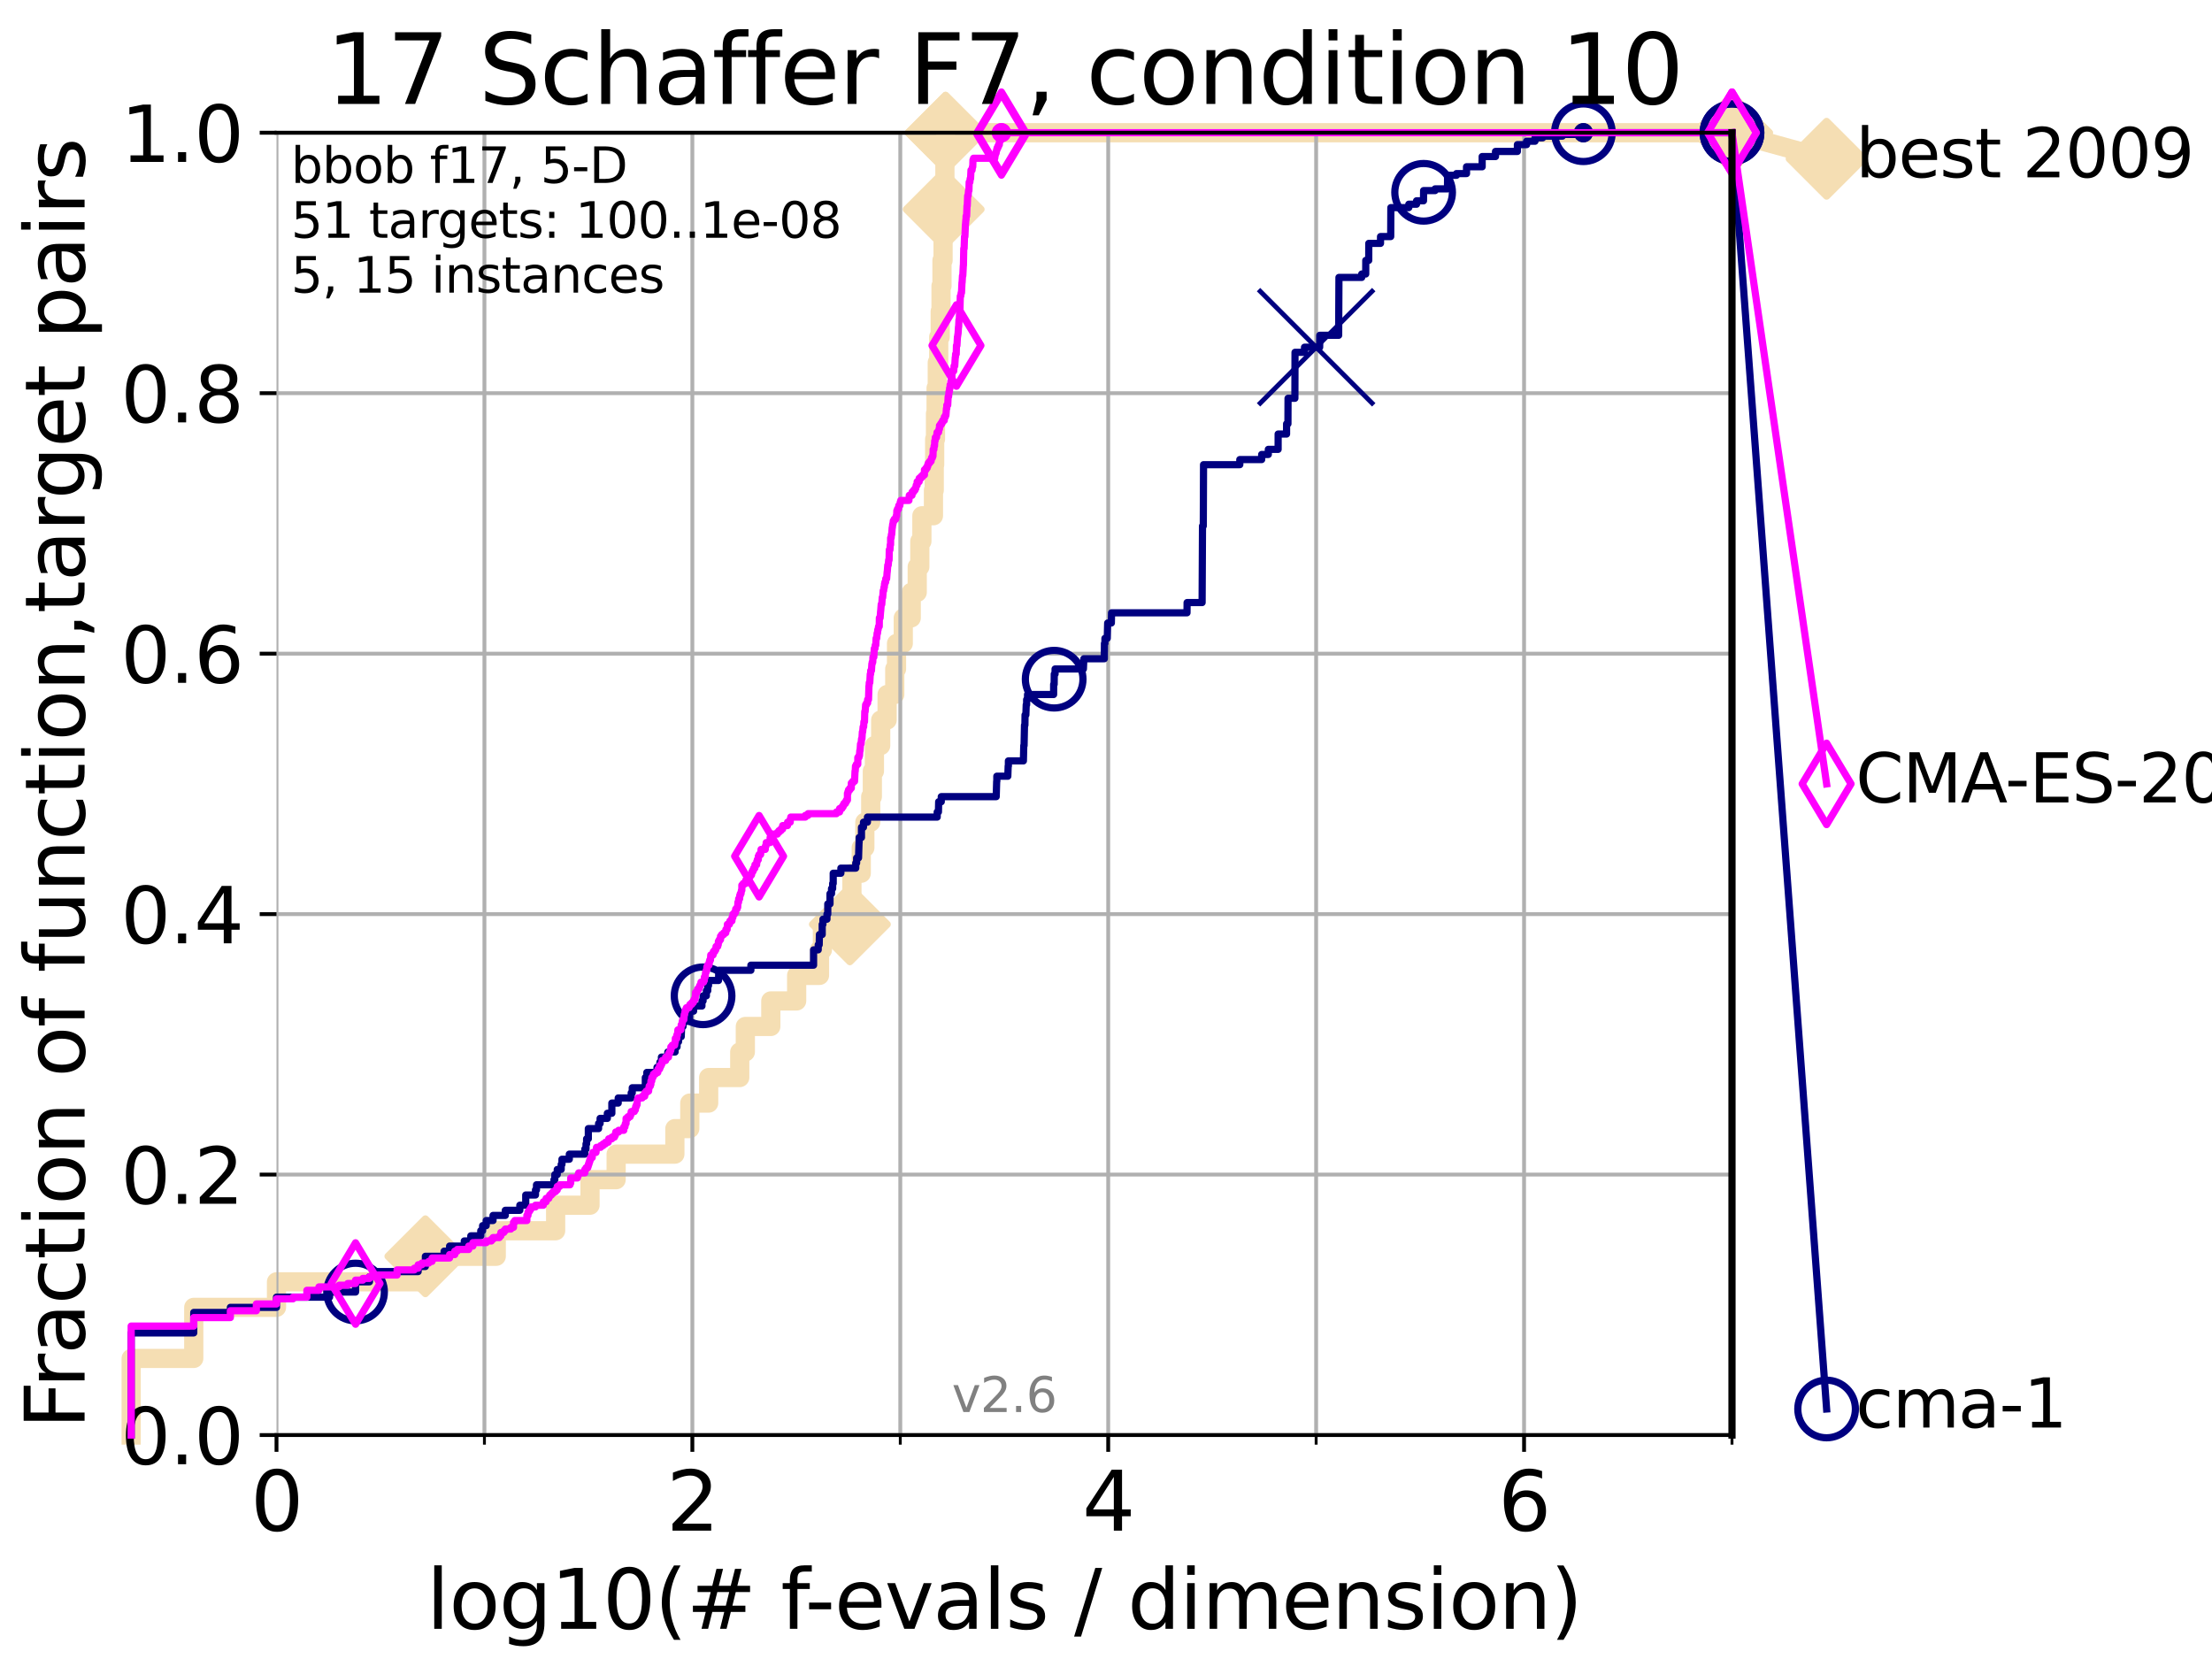 <?xml version="1.0" encoding="utf-8" standalone="no"?>
<!DOCTYPE svg PUBLIC "-//W3C//DTD SVG 1.1//EN"
  "http://www.w3.org/Graphics/SVG/1.1/DTD/svg11.dtd">
<svg xmlns:xlink="http://www.w3.org/1999/xlink" width="460.8pt" height="345.6pt" viewBox="0 0 460.8 345.6" xmlns="http://www.w3.org/2000/svg" version="1.1">
 <defs>
  <style type="text/css">*{stroke-linejoin: round; stroke-linecap: butt}</style>
 </defs>
 <g id="figure_1">
  <g id="patch_1">
   <path d="M 0 345.6 
L 460.8 345.6 
L 460.8 0 
L 0 0 
z
" style="fill: #ffffff"/>
  </g>
  <g id="axes_1">
   <g id="patch_2">
    <path d="M 57.6 298.944 
L 360.806 298.944 
L 360.806 27.648 
L 57.6 27.648 
z
" style="fill: #ffffff"/>
   </g>
   <g id="line2d_1">
    <path d="M 27.324 298.944 
L 27.324 282.985 
L 40.363 282.985 
L 40.363 272.346 
L 57.6 272.346 
L 57.6 267.027 
L 88.614 267.027 
L 88.614 261.707 
L 103.38 261.707 
L 103.38 256.388 
L 115.747 256.388 
L 115.747 251.068 
L 122.913 251.068 
L 122.913 245.749 
L 128.354 245.749 
L 128.354 240.429 
L 140.589 240.429 
L 140.589 235.11 
L 143.696 235.11 
L 143.696 229.79 
L 147.629 229.79 
L 147.629 224.471 
L 154.101 224.471 
L 154.101 219.151 
L 155.267 219.151 
L 155.267 213.832 
L 160.573 213.832 
L 160.573 208.512 
L 165.958 208.512 
L 165.958 203.192 
L 170.718 203.192 
L 170.718 197.873 
L 171.325 197.873 
L 171.325 192.553 
L 177.044 192.553 
L 177.044 187.234 
L 177.473 187.234 
L 177.473 181.914 
L 179.413 181.914 
L 179.413 176.595 
L 180.163 176.595 
L 180.163 171.275 
L 181.387 171.275 
L 181.387 165.956 
L 181.723 165.956 
L 181.723 160.636 
L 182.159 160.636 
L 182.159 155.317 
L 183.465 155.317 
L 183.465 149.997 
L 184.8 149.997 
L 184.8 144.678 
L 186.394 144.678 
L 186.394 139.358 
L 186.762 139.358 
L 186.762 134.039 
L 188.167 134.039 
L 188.167 128.719 
L 189.828 128.719 
L 189.828 123.4 
L 191.075 123.4 
L 191.075 118.08 
L 191.616 118.08 
L 191.616 112.76 
L 192.045 112.76 
L 192.045 107.441 
L 194.455 107.441 
L 194.455 102.121 
L 194.618 102.121 
L 194.618 96.802 
L 194.708 96.802 
L 194.708 91.482 
L 194.88 91.482 
L 194.88 86.163 
L 195.007 86.163 
L 195.007 80.843 
L 195.253 80.843 
L 195.253 75.524 
L 195.553 75.524 
L 195.553 70.204 
L 195.86 70.204 
L 195.86 64.885 
L 196.033 64.885 
L 196.033 59.565 
L 196.231 59.565 
L 196.231 54.246 
L 196.458 54.246 
L 196.458 48.926 
L 196.584 48.926 
L 196.584 43.607 
L 196.72 43.607 
L 196.72 38.287 
L 196.84 38.287 
L 196.84 32.968 
L 196.977 32.968 
L 196.977 27.648 
L 360.806 27.648 
" style="fill: none; stroke: #f5deb3; stroke-width: 4; stroke-linecap: square"/>
   </g>
   <g id="line2d_2">
    <defs>
     <path id="m4f7d038a16" d="M -0 7.778 
L 7.778 0 
L 0 -7.778 
L -7.778 -0 
z
" style="stroke: #f5deb3; stroke-width: 1.5; stroke-linejoin: miter"/>
    </defs>
    <g>
     <use xlink:href="#m4f7d038a16" x="88.614" y="261.707" style="fill: #f5deb3; stroke: #f5deb3; stroke-width: 1.5; stroke-linejoin: miter"/>
     <use xlink:href="#m4f7d038a16" x="177.044" y="192.553" style="fill: #f5deb3; stroke: #f5deb3; stroke-width: 1.5; stroke-linejoin: miter"/>
     <use xlink:href="#m4f7d038a16" x="196.584" y="43.607" style="fill: #f5deb3; stroke: #f5deb3; stroke-width: 1.5; stroke-linejoin: miter"/>
     <use xlink:href="#m4f7d038a16" x="196.977" y="27.648" style="fill: #f5deb3; stroke: #f5deb3; stroke-width: 1.5; stroke-linejoin: miter"/>
     <use xlink:href="#m4f7d038a16" x="196.977" y="27.648" style="fill: #f5deb3; stroke: #f5deb3; stroke-width: 1.5; stroke-linejoin: miter"/>
     <use xlink:href="#m4f7d038a16" x="360.806" y="27.648" style="fill: #f5deb3; stroke: #f5deb3; stroke-width: 1.5; stroke-linejoin: miter"/>
    </g>
   </g>
   <g id="line2d_3">
    <path style="fill: none; stroke: #f5deb3; stroke-width: 4; stroke-linecap: square"/>
    <g/>
   </g>
   <g id="line2d_4">
    <path d="M 360.806 27.648 
L 380.515 33.074 
" style="fill: none; stroke: #f5deb3; stroke-width: 4; stroke-linecap: square"/>
    <g>
     <use xlink:href="#m4f7d038a16" x="360.806" y="27.648" style="fill: #f5deb3; stroke: #f5deb3; stroke-width: 1.5; stroke-linejoin: miter"/>
     <use xlink:href="#m4f7d038a16" x="380.515" y="33.074" style="fill: #f5deb3; stroke: #f5deb3; stroke-width: 1.5; stroke-linejoin: miter"/>
    </g>
   </g>
   <g id="matplotlib.axis_1">
    <g id="xtick_1">
     <g id="line2d_5">
      <path d="M 57.6 298.944 
L 57.6 27.648 
" clip-path="url(#pcc9b0b8440)" style="fill: none; stroke: #b0b0b0; stroke-width: 0.8; stroke-linecap: square"/>
     </g>
     <g id="line2d_6">
      <defs>
       <path id="mb3031bfc42" d="M 0 0 
L 0 3.5 
" style="stroke: #000000; stroke-width: 0.8"/>
      </defs>
      <g>
       <use xlink:href="#mb3031bfc42" x="57.6" y="298.944" style="stroke: #000000; stroke-width: 0.8"/>
      </g>
     </g>
     <g id="text_1">
      <!-- 0 -->
      <g transform="translate(52.192 318.861)scale(0.17 -0.17)">
       <defs>
        <path id="DejaVuSans-30" d="M 2034 4250 
Q 1547 4250 1301 3770 
Q 1056 3291 1056 2328 
Q 1056 1369 1301 889 
Q 1547 409 2034 409 
Q 2525 409 2770 889 
Q 3016 1369 3016 2328 
Q 3016 3291 2770 3770 
Q 2525 4250 2034 4250 
z
M 2034 4750 
Q 2819 4750 3233 4129 
Q 3647 3509 3647 2328 
Q 3647 1150 3233 529 
Q 2819 -91 2034 -91 
Q 1250 -91 836 529 
Q 422 1150 422 2328 
Q 422 3509 836 4129 
Q 1250 4750 2034 4750 
z
" transform="scale(0.016)"/>
       </defs>
       <use xlink:href="#DejaVuSans-30"/>
      </g>
     </g>
    </g>
    <g id="xtick_2">
     <g id="line2d_7">
      <path d="M 144.23 298.944 
L 144.23 27.648 
" clip-path="url(#pcc9b0b8440)" style="fill: none; stroke: #b0b0b0; stroke-width: 0.8; stroke-linecap: square"/>
     </g>
     <g id="line2d_8">
      <g>
       <use xlink:href="#mb3031bfc42" x="144.23" y="298.944" style="stroke: #000000; stroke-width: 0.8"/>
      </g>
     </g>
     <g id="text_2">
      <!-- 2 -->
      <g transform="translate(138.822 318.861)scale(0.17 -0.17)">
       <defs>
        <path id="DejaVuSans-32" d="M 1228 531 
L 3431 531 
L 3431 0 
L 469 0 
L 469 531 
Q 828 903 1448 1529 
Q 2069 2156 2228 2338 
Q 2531 2678 2651 2914 
Q 2772 3150 2772 3378 
Q 2772 3750 2511 3984 
Q 2250 4219 1831 4219 
Q 1534 4219 1204 4116 
Q 875 4013 500 3803 
L 500 4441 
Q 881 4594 1212 4672 
Q 1544 4750 1819 4750 
Q 2544 4750 2975 4387 
Q 3406 4025 3406 3419 
Q 3406 3131 3298 2873 
Q 3191 2616 2906 2266 
Q 2828 2175 2409 1742 
Q 1991 1309 1228 531 
z
" transform="scale(0.016)"/>
       </defs>
       <use xlink:href="#DejaVuSans-32"/>
      </g>
     </g>
    </g>
    <g id="xtick_3">
     <g id="line2d_9">
      <path d="M 230.861 298.944 
L 230.861 27.648 
" clip-path="url(#pcc9b0b8440)" style="fill: none; stroke: #b0b0b0; stroke-width: 0.8; stroke-linecap: square"/>
     </g>
     <g id="line2d_10">
      <g>
       <use xlink:href="#mb3031bfc42" x="230.861" y="298.944" style="stroke: #000000; stroke-width: 0.8"/>
      </g>
     </g>
     <g id="text_3">
      <!-- 4 -->
      <g transform="translate(225.453 318.861)scale(0.17 -0.17)">
       <defs>
        <path id="DejaVuSans-34" d="M 2419 4116 
L 825 1625 
L 2419 1625 
L 2419 4116 
z
M 2253 4666 
L 3047 4666 
L 3047 1625 
L 3713 1625 
L 3713 1100 
L 3047 1100 
L 3047 0 
L 2419 0 
L 2419 1100 
L 313 1100 
L 313 1709 
L 2253 4666 
z
" transform="scale(0.016)"/>
       </defs>
       <use xlink:href="#DejaVuSans-34"/>
      </g>
     </g>
    </g>
    <g id="xtick_4">
     <g id="line2d_11">
      <path d="M 317.491 298.944 
L 317.491 27.648 
" clip-path="url(#pcc9b0b8440)" style="fill: none; stroke: #b0b0b0; stroke-width: 0.8; stroke-linecap: square"/>
     </g>
     <g id="line2d_12">
      <g>
       <use xlink:href="#mb3031bfc42" x="317.491" y="298.944" style="stroke: #000000; stroke-width: 0.8"/>
      </g>
     </g>
     <g id="text_4">
      <!-- 6 -->
      <g transform="translate(312.083 318.861)scale(0.17 -0.17)">
       <defs>
        <path id="DejaVuSans-36" d="M 2113 2584 
Q 1688 2584 1439 2293 
Q 1191 2003 1191 1497 
Q 1191 994 1439 701 
Q 1688 409 2113 409 
Q 2538 409 2786 701 
Q 3034 994 3034 1497 
Q 3034 2003 2786 2293 
Q 2538 2584 2113 2584 
z
M 3366 4563 
L 3366 3988 
Q 3128 4100 2886 4159 
Q 2644 4219 2406 4219 
Q 1781 4219 1451 3797 
Q 1122 3375 1075 2522 
Q 1259 2794 1537 2939 
Q 1816 3084 2150 3084 
Q 2853 3084 3261 2657 
Q 3669 2231 3669 1497 
Q 3669 778 3244 343 
Q 2819 -91 2113 -91 
Q 1303 -91 875 529 
Q 447 1150 447 2328 
Q 447 3434 972 4092 
Q 1497 4750 2381 4750 
Q 2619 4750 2861 4703 
Q 3103 4656 3366 4563 
z
" transform="scale(0.016)"/>
       </defs>
       <use xlink:href="#DejaVuSans-36"/>
      </g>
     </g>
    </g>
    <g id="xtick_5">
     <g id="line2d_13">
      <path d="M 100.915 298.944 
L 100.915 27.648 
" clip-path="url(#pcc9b0b8440)" style="fill: none; stroke: #b0b0b0; stroke-width: 0.8; stroke-linecap: square"/>
     </g>
     <g id="line2d_14">
      <defs>
       <path id="m59cfdf6067" d="M 0 0 
L 0 2 
" style="stroke: #000000; stroke-width: 0.6"/>
      </defs>
      <g>
       <use xlink:href="#m59cfdf6067" x="100.915" y="298.944" style="stroke: #000000; stroke-width: 0.6"/>
      </g>
     </g>
    </g>
    <g id="xtick_6">
     <g id="line2d_15">
      <path d="M 187.546 298.944 
L 187.546 27.648 
" clip-path="url(#pcc9b0b8440)" style="fill: none; stroke: #b0b0b0; stroke-width: 0.8; stroke-linecap: square"/>
     </g>
     <g id="line2d_16">
      <g>
       <use xlink:href="#m59cfdf6067" x="187.546" y="298.944" style="stroke: #000000; stroke-width: 0.6"/>
      </g>
     </g>
    </g>
    <g id="xtick_7">
     <g id="line2d_17">
      <path d="M 274.176 298.944 
L 274.176 27.648 
" clip-path="url(#pcc9b0b8440)" style="fill: none; stroke: #b0b0b0; stroke-width: 0.8; stroke-linecap: square"/>
     </g>
     <g id="line2d_18">
      <g>
       <use xlink:href="#m59cfdf6067" x="274.176" y="298.944" style="stroke: #000000; stroke-width: 0.6"/>
      </g>
     </g>
    </g>
    <g id="xtick_8">
     <g id="line2d_19">
      <path d="M 360.806 298.944 
L 360.806 27.648 
" clip-path="url(#pcc9b0b8440)" style="fill: none; stroke: #b0b0b0; stroke-width: 0.8; stroke-linecap: square"/>
     </g>
     <g id="line2d_20">
      <g>
       <use xlink:href="#m59cfdf6067" x="360.806" y="298.944" style="stroke: #000000; stroke-width: 0.6"/>
      </g>
     </g>
    </g>
    <g id="text_5">
     <!-- log10(# f-evals / dimension) -->
     <g transform="translate(88.823 339.314)scale(0.17 -0.17)">
      <defs>
       <path id="DejaVuSans-6c" d="M 603 4863 
L 1178 4863 
L 1178 0 
L 603 0 
L 603 4863 
z
" transform="scale(0.016)"/>
       <path id="DejaVuSans-6f" d="M 1959 3097 
Q 1497 3097 1228 2736 
Q 959 2375 959 1747 
Q 959 1119 1226 758 
Q 1494 397 1959 397 
Q 2419 397 2687 759 
Q 2956 1122 2956 1747 
Q 2956 2369 2687 2733 
Q 2419 3097 1959 3097 
z
M 1959 3584 
Q 2709 3584 3137 3096 
Q 3566 2609 3566 1747 
Q 3566 888 3137 398 
Q 2709 -91 1959 -91 
Q 1206 -91 779 398 
Q 353 888 353 1747 
Q 353 2609 779 3096 
Q 1206 3584 1959 3584 
z
" transform="scale(0.016)"/>
       <path id="DejaVuSans-67" d="M 2906 1791 
Q 2906 2416 2648 2759 
Q 2391 3103 1925 3103 
Q 1463 3103 1205 2759 
Q 947 2416 947 1791 
Q 947 1169 1205 825 
Q 1463 481 1925 481 
Q 2391 481 2648 825 
Q 2906 1169 2906 1791 
z
M 3481 434 
Q 3481 -459 3084 -895 
Q 2688 -1331 1869 -1331 
Q 1566 -1331 1297 -1286 
Q 1028 -1241 775 -1147 
L 775 -588 
Q 1028 -725 1275 -790 
Q 1522 -856 1778 -856 
Q 2344 -856 2625 -561 
Q 2906 -266 2906 331 
L 2906 616 
Q 2728 306 2450 153 
Q 2172 0 1784 0 
Q 1141 0 747 490 
Q 353 981 353 1791 
Q 353 2603 747 3093 
Q 1141 3584 1784 3584 
Q 2172 3584 2450 3431 
Q 2728 3278 2906 2969 
L 2906 3500 
L 3481 3500 
L 3481 434 
z
" transform="scale(0.016)"/>
       <path id="DejaVuSans-31" d="M 794 531 
L 1825 531 
L 1825 4091 
L 703 3866 
L 703 4441 
L 1819 4666 
L 2450 4666 
L 2450 531 
L 3481 531 
L 3481 0 
L 794 0 
L 794 531 
z
" transform="scale(0.016)"/>
       <path id="DejaVuSans-28" d="M 1984 4856 
Q 1566 4138 1362 3434 
Q 1159 2731 1159 2009 
Q 1159 1288 1364 580 
Q 1569 -128 1984 -844 
L 1484 -844 
Q 1016 -109 783 600 
Q 550 1309 550 2009 
Q 550 2706 781 3412 
Q 1013 4119 1484 4856 
L 1984 4856 
z
" transform="scale(0.016)"/>
       <path id="DejaVuSans-23" d="M 3272 2816 
L 2363 2816 
L 2100 1772 
L 3016 1772 
L 3272 2816 
z
M 2803 4594 
L 2478 3297 
L 3391 3297 
L 3719 4594 
L 4219 4594 
L 3897 3297 
L 4872 3297 
L 4872 2816 
L 3775 2816 
L 3519 1772 
L 4513 1772 
L 4513 1294 
L 3397 1294 
L 3072 0 
L 2572 0 
L 2894 1294 
L 1978 1294 
L 1656 0 
L 1153 0 
L 1478 1294 
L 494 1294 
L 494 1772 
L 1594 1772 
L 1856 2816 
L 850 2816 
L 850 3297 
L 1978 3297 
L 2297 4594 
L 2803 4594 
z
" transform="scale(0.016)"/>
       <path id="DejaVuSans-20" transform="scale(0.016)"/>
       <path id="DejaVuSans-66" d="M 2375 4863 
L 2375 4384 
L 1825 4384 
Q 1516 4384 1395 4259 
Q 1275 4134 1275 3809 
L 1275 3500 
L 2222 3500 
L 2222 3053 
L 1275 3053 
L 1275 0 
L 697 0 
L 697 3053 
L 147 3053 
L 147 3500 
L 697 3500 
L 697 3744 
Q 697 4328 969 4595 
Q 1241 4863 1831 4863 
L 2375 4863 
z
" transform="scale(0.016)"/>
       <path id="DejaVuSans-2d" d="M 313 2009 
L 1997 2009 
L 1997 1497 
L 313 1497 
L 313 2009 
z
" transform="scale(0.016)"/>
       <path id="DejaVuSans-65" d="M 3597 1894 
L 3597 1613 
L 953 1613 
Q 991 1019 1311 708 
Q 1631 397 2203 397 
Q 2534 397 2845 478 
Q 3156 559 3463 722 
L 3463 178 
Q 3153 47 2828 -22 
Q 2503 -91 2169 -91 
Q 1331 -91 842 396 
Q 353 884 353 1716 
Q 353 2575 817 3079 
Q 1281 3584 2069 3584 
Q 2775 3584 3186 3129 
Q 3597 2675 3597 1894 
z
M 3022 2063 
Q 3016 2534 2758 2815 
Q 2500 3097 2075 3097 
Q 1594 3097 1305 2825 
Q 1016 2553 972 2059 
L 3022 2063 
z
" transform="scale(0.016)"/>
       <path id="DejaVuSans-76" d="M 191 3500 
L 800 3500 
L 1894 563 
L 2988 3500 
L 3597 3500 
L 2284 0 
L 1503 0 
L 191 3500 
z
" transform="scale(0.016)"/>
       <path id="DejaVuSans-61" d="M 2194 1759 
Q 1497 1759 1228 1600 
Q 959 1441 959 1056 
Q 959 750 1161 570 
Q 1363 391 1709 391 
Q 2188 391 2477 730 
Q 2766 1069 2766 1631 
L 2766 1759 
L 2194 1759 
z
M 3341 1997 
L 3341 0 
L 2766 0 
L 2766 531 
Q 2569 213 2275 61 
Q 1981 -91 1556 -91 
Q 1019 -91 701 211 
Q 384 513 384 1019 
Q 384 1609 779 1909 
Q 1175 2209 1959 2209 
L 2766 2209 
L 2766 2266 
Q 2766 2663 2505 2880 
Q 2244 3097 1772 3097 
Q 1472 3097 1187 3025 
Q 903 2953 641 2809 
L 641 3341 
Q 956 3463 1253 3523 
Q 1550 3584 1831 3584 
Q 2591 3584 2966 3190 
Q 3341 2797 3341 1997 
z
" transform="scale(0.016)"/>
       <path id="DejaVuSans-73" d="M 2834 3397 
L 2834 2853 
Q 2591 2978 2328 3040 
Q 2066 3103 1784 3103 
Q 1356 3103 1142 2972 
Q 928 2841 928 2578 
Q 928 2378 1081 2264 
Q 1234 2150 1697 2047 
L 1894 2003 
Q 2506 1872 2764 1633 
Q 3022 1394 3022 966 
Q 3022 478 2636 193 
Q 2250 -91 1575 -91 
Q 1294 -91 989 -36 
Q 684 19 347 128 
L 347 722 
Q 666 556 975 473 
Q 1284 391 1588 391 
Q 1994 391 2212 530 
Q 2431 669 2431 922 
Q 2431 1156 2273 1281 
Q 2116 1406 1581 1522 
L 1381 1569 
Q 847 1681 609 1914 
Q 372 2147 372 2553 
Q 372 3047 722 3315 
Q 1072 3584 1716 3584 
Q 2034 3584 2315 3537 
Q 2597 3491 2834 3397 
z
" transform="scale(0.016)"/>
       <path id="DejaVuSans-2f" d="M 1625 4666 
L 2156 4666 
L 531 -594 
L 0 -594 
L 1625 4666 
z
" transform="scale(0.016)"/>
       <path id="DejaVuSans-64" d="M 2906 2969 
L 2906 4863 
L 3481 4863 
L 3481 0 
L 2906 0 
L 2906 525 
Q 2725 213 2448 61 
Q 2172 -91 1784 -91 
Q 1150 -91 751 415 
Q 353 922 353 1747 
Q 353 2572 751 3078 
Q 1150 3584 1784 3584 
Q 2172 3584 2448 3432 
Q 2725 3281 2906 2969 
z
M 947 1747 
Q 947 1113 1208 752 
Q 1469 391 1925 391 
Q 2381 391 2643 752 
Q 2906 1113 2906 1747 
Q 2906 2381 2643 2742 
Q 2381 3103 1925 3103 
Q 1469 3103 1208 2742 
Q 947 2381 947 1747 
z
" transform="scale(0.016)"/>
       <path id="DejaVuSans-69" d="M 603 3500 
L 1178 3500 
L 1178 0 
L 603 0 
L 603 3500 
z
M 603 4863 
L 1178 4863 
L 1178 4134 
L 603 4134 
L 603 4863 
z
" transform="scale(0.016)"/>
       <path id="DejaVuSans-6d" d="M 3328 2828 
Q 3544 3216 3844 3400 
Q 4144 3584 4550 3584 
Q 5097 3584 5394 3201 
Q 5691 2819 5691 2113 
L 5691 0 
L 5113 0 
L 5113 2094 
Q 5113 2597 4934 2840 
Q 4756 3084 4391 3084 
Q 3944 3084 3684 2787 
Q 3425 2491 3425 1978 
L 3425 0 
L 2847 0 
L 2847 2094 
Q 2847 2600 2669 2842 
Q 2491 3084 2119 3084 
Q 1678 3084 1418 2786 
Q 1159 2488 1159 1978 
L 1159 0 
L 581 0 
L 581 3500 
L 1159 3500 
L 1159 2956 
Q 1356 3278 1631 3431 
Q 1906 3584 2284 3584 
Q 2666 3584 2933 3390 
Q 3200 3197 3328 2828 
z
" transform="scale(0.016)"/>
       <path id="DejaVuSans-6e" d="M 3513 2113 
L 3513 0 
L 2938 0 
L 2938 2094 
Q 2938 2591 2744 2837 
Q 2550 3084 2163 3084 
Q 1697 3084 1428 2787 
Q 1159 2491 1159 1978 
L 1159 0 
L 581 0 
L 581 3500 
L 1159 3500 
L 1159 2956 
Q 1366 3272 1645 3428 
Q 1925 3584 2291 3584 
Q 2894 3584 3203 3211 
Q 3513 2838 3513 2113 
z
" transform="scale(0.016)"/>
       <path id="DejaVuSans-29" d="M 513 4856 
L 1013 4856 
Q 1481 4119 1714 3412 
Q 1947 2706 1947 2009 
Q 1947 1309 1714 600 
Q 1481 -109 1013 -844 
L 513 -844 
Q 928 -128 1133 580 
Q 1338 1288 1338 2009 
Q 1338 2731 1133 3434 
Q 928 4138 513 4856 
z
" transform="scale(0.016)"/>
      </defs>
      <use xlink:href="#DejaVuSans-6c"/>
      <use xlink:href="#DejaVuSans-6f" x="27.783"/>
      <use xlink:href="#DejaVuSans-67" x="88.965"/>
      <use xlink:href="#DejaVuSans-31" x="152.441"/>
      <use xlink:href="#DejaVuSans-30" x="216.064"/>
      <use xlink:href="#DejaVuSans-28" x="279.688"/>
      <use xlink:href="#DejaVuSans-23" x="318.701"/>
      <use xlink:href="#DejaVuSans-20" x="402.49"/>
      <use xlink:href="#DejaVuSans-66" x="434.277"/>
      <use xlink:href="#DejaVuSans-2d" x="463.982"/>
      <use xlink:href="#DejaVuSans-65" x="500.066"/>
      <use xlink:href="#DejaVuSans-76" x="561.59"/>
      <use xlink:href="#DejaVuSans-61" x="620.77"/>
      <use xlink:href="#DejaVuSans-6c" x="682.049"/>
      <use xlink:href="#DejaVuSans-73" x="709.832"/>
      <use xlink:href="#DejaVuSans-20" x="761.932"/>
      <use xlink:href="#DejaVuSans-2f" x="793.719"/>
      <use xlink:href="#DejaVuSans-20" x="827.41"/>
      <use xlink:href="#DejaVuSans-64" x="859.197"/>
      <use xlink:href="#DejaVuSans-69" x="922.674"/>
      <use xlink:href="#DejaVuSans-6d" x="950.457"/>
      <use xlink:href="#DejaVuSans-65" x="1047.869"/>
      <use xlink:href="#DejaVuSans-6e" x="1109.393"/>
      <use xlink:href="#DejaVuSans-73" x="1172.771"/>
      <use xlink:href="#DejaVuSans-69" x="1224.871"/>
      <use xlink:href="#DejaVuSans-6f" x="1252.654"/>
      <use xlink:href="#DejaVuSans-6e" x="1313.836"/>
      <use xlink:href="#DejaVuSans-29" x="1377.215"/>
     </g>
    </g>
   </g>
   <g id="matplotlib.axis_2">
    <g id="ytick_1">
     <g id="line2d_21">
      <path d="M 57.6 298.944 
L 360.806 298.944 
" clip-path="url(#pcc9b0b8440)" style="fill: none; stroke: #b0b0b0; stroke-width: 0.8; stroke-linecap: square"/>
     </g>
     <g id="line2d_22">
      <defs>
       <path id="m799836d874" d="M 0 0 
L -3.5 0 
" style="stroke: #000000; stroke-width: 0.8"/>
      </defs>
      <g>
       <use xlink:href="#m799836d874" x="57.6" y="298.944" style="stroke: #000000; stroke-width: 0.8"/>
      </g>
     </g>
     <g id="text_6">
      <!-- 0.0 -->
      <g transform="translate(25.155 305.023)scale(0.16 -0.16)">
       <defs>
        <path id="DejaVuSans-2e" d="M 684 794 
L 1344 794 
L 1344 0 
L 684 0 
L 684 794 
z
" transform="scale(0.016)"/>
       </defs>
       <use xlink:href="#DejaVuSans-30"/>
       <use xlink:href="#DejaVuSans-2e" x="63.623"/>
       <use xlink:href="#DejaVuSans-30" x="95.41"/>
      </g>
     </g>
    </g>
    <g id="ytick_2">
     <g id="line2d_23">
      <path d="M 57.6 244.685 
L 360.806 244.685 
" clip-path="url(#pcc9b0b8440)" style="fill: none; stroke: #b0b0b0; stroke-width: 0.8; stroke-linecap: square"/>
     </g>
     <g id="line2d_24">
      <g>
       <use xlink:href="#m799836d874" x="57.6" y="244.685" style="stroke: #000000; stroke-width: 0.8"/>
      </g>
     </g>
     <g id="text_7">
      <!-- 0.2 -->
      <g transform="translate(25.155 250.764)scale(0.16 -0.16)">
       <use xlink:href="#DejaVuSans-30"/>
       <use xlink:href="#DejaVuSans-2e" x="63.623"/>
       <use xlink:href="#DejaVuSans-32" x="95.41"/>
      </g>
     </g>
    </g>
    <g id="ytick_3">
     <g id="line2d_25">
      <path d="M 57.6 190.426 
L 360.806 190.426 
" clip-path="url(#pcc9b0b8440)" style="fill: none; stroke: #b0b0b0; stroke-width: 0.8; stroke-linecap: square"/>
     </g>
     <g id="line2d_26">
      <g>
       <use xlink:href="#m799836d874" x="57.6" y="190.426" style="stroke: #000000; stroke-width: 0.8"/>
      </g>
     </g>
     <g id="text_8">
      <!-- 0.4 -->
      <g transform="translate(25.155 196.504)scale(0.16 -0.16)">
       <use xlink:href="#DejaVuSans-30"/>
       <use xlink:href="#DejaVuSans-2e" x="63.623"/>
       <use xlink:href="#DejaVuSans-34" x="95.41"/>
      </g>
     </g>
    </g>
    <g id="ytick_4">
     <g id="line2d_27">
      <path d="M 57.6 136.166 
L 360.806 136.166 
" clip-path="url(#pcc9b0b8440)" style="fill: none; stroke: #b0b0b0; stroke-width: 0.8; stroke-linecap: square"/>
     </g>
     <g id="line2d_28">
      <g>
       <use xlink:href="#m799836d874" x="57.6" y="136.166" style="stroke: #000000; stroke-width: 0.8"/>
      </g>
     </g>
     <g id="text_9">
      <!-- 0.6 -->
      <g transform="translate(25.155 142.245)scale(0.16 -0.16)">
       <use xlink:href="#DejaVuSans-30"/>
       <use xlink:href="#DejaVuSans-2e" x="63.623"/>
       <use xlink:href="#DejaVuSans-36" x="95.41"/>
      </g>
     </g>
    </g>
    <g id="ytick_5">
     <g id="line2d_29">
      <path d="M 57.6 81.907 
L 360.806 81.907 
" clip-path="url(#pcc9b0b8440)" style="fill: none; stroke: #b0b0b0; stroke-width: 0.8; stroke-linecap: square"/>
     </g>
     <g id="line2d_30">
      <g>
       <use xlink:href="#m799836d874" x="57.6" y="81.907" style="stroke: #000000; stroke-width: 0.8"/>
      </g>
     </g>
     <g id="text_10">
      <!-- 0.8 -->
      <g transform="translate(25.155 87.986)scale(0.16 -0.16)">
       <defs>
        <path id="DejaVuSans-38" d="M 2034 2216 
Q 1584 2216 1326 1975 
Q 1069 1734 1069 1313 
Q 1069 891 1326 650 
Q 1584 409 2034 409 
Q 2484 409 2743 651 
Q 3003 894 3003 1313 
Q 3003 1734 2745 1975 
Q 2488 2216 2034 2216 
z
M 1403 2484 
Q 997 2584 770 2862 
Q 544 3141 544 3541 
Q 544 4100 942 4425 
Q 1341 4750 2034 4750 
Q 2731 4750 3128 4425 
Q 3525 4100 3525 3541 
Q 3525 3141 3298 2862 
Q 3072 2584 2669 2484 
Q 3125 2378 3379 2068 
Q 3634 1759 3634 1313 
Q 3634 634 3220 271 
Q 2806 -91 2034 -91 
Q 1263 -91 848 271 
Q 434 634 434 1313 
Q 434 1759 690 2068 
Q 947 2378 1403 2484 
z
M 1172 3481 
Q 1172 3119 1398 2916 
Q 1625 2713 2034 2713 
Q 2441 2713 2670 2916 
Q 2900 3119 2900 3481 
Q 2900 3844 2670 4047 
Q 2441 4250 2034 4250 
Q 1625 4250 1398 4047 
Q 1172 3844 1172 3481 
z
" transform="scale(0.016)"/>
       </defs>
       <use xlink:href="#DejaVuSans-30"/>
       <use xlink:href="#DejaVuSans-2e" x="63.623"/>
       <use xlink:href="#DejaVuSans-38" x="95.41"/>
      </g>
     </g>
    </g>
    <g id="ytick_6">
     <g id="line2d_31">
      <path d="M 57.6 27.648 
L 360.806 27.648 
" clip-path="url(#pcc9b0b8440)" style="fill: none; stroke: #b0b0b0; stroke-width: 0.8; stroke-linecap: square"/>
     </g>
     <g id="line2d_32">
      <g>
       <use xlink:href="#m799836d874" x="57.6" y="27.648" style="stroke: #000000; stroke-width: 0.8"/>
      </g>
     </g>
     <g id="text_11">
      <!-- 1.0 -->
      <g transform="translate(25.155 33.727)scale(0.16 -0.16)">
       <use xlink:href="#DejaVuSans-31"/>
       <use xlink:href="#DejaVuSans-2e" x="63.623"/>
       <use xlink:href="#DejaVuSans-30" x="95.41"/>
      </g>
     </g>
    </g>
    <g id="text_12">
     <!-- Fraction of function,target pairs -->
     <g transform="translate(17.62 297.681)rotate(-90)scale(0.17 -0.17)">
      <defs>
       <path id="DejaVuSans-46" d="M 628 4666 
L 3309 4666 
L 3309 4134 
L 1259 4134 
L 1259 2759 
L 3109 2759 
L 3109 2228 
L 1259 2228 
L 1259 0 
L 628 0 
L 628 4666 
z
" transform="scale(0.016)"/>
       <path id="DejaVuSans-72" d="M 2631 2963 
Q 2534 3019 2420 3045 
Q 2306 3072 2169 3072 
Q 1681 3072 1420 2755 
Q 1159 2438 1159 1844 
L 1159 0 
L 581 0 
L 581 3500 
L 1159 3500 
L 1159 2956 
Q 1341 3275 1631 3429 
Q 1922 3584 2338 3584 
Q 2397 3584 2469 3576 
Q 2541 3569 2628 3553 
L 2631 2963 
z
" transform="scale(0.016)"/>
       <path id="DejaVuSans-63" d="M 3122 3366 
L 3122 2828 
Q 2878 2963 2633 3030 
Q 2388 3097 2138 3097 
Q 1578 3097 1268 2742 
Q 959 2388 959 1747 
Q 959 1106 1268 751 
Q 1578 397 2138 397 
Q 2388 397 2633 464 
Q 2878 531 3122 666 
L 3122 134 
Q 2881 22 2623 -34 
Q 2366 -91 2075 -91 
Q 1284 -91 818 406 
Q 353 903 353 1747 
Q 353 2603 823 3093 
Q 1294 3584 2113 3584 
Q 2378 3584 2631 3529 
Q 2884 3475 3122 3366 
z
" transform="scale(0.016)"/>
       <path id="DejaVuSans-74" d="M 1172 4494 
L 1172 3500 
L 2356 3500 
L 2356 3053 
L 1172 3053 
L 1172 1153 
Q 1172 725 1289 603 
Q 1406 481 1766 481 
L 2356 481 
L 2356 0 
L 1766 0 
Q 1100 0 847 248 
Q 594 497 594 1153 
L 594 3053 
L 172 3053 
L 172 3500 
L 594 3500 
L 594 4494 
L 1172 4494 
z
" transform="scale(0.016)"/>
       <path id="DejaVuSans-75" d="M 544 1381 
L 544 3500 
L 1119 3500 
L 1119 1403 
Q 1119 906 1312 657 
Q 1506 409 1894 409 
Q 2359 409 2629 706 
Q 2900 1003 2900 1516 
L 2900 3500 
L 3475 3500 
L 3475 0 
L 2900 0 
L 2900 538 
Q 2691 219 2414 64 
Q 2138 -91 1772 -91 
Q 1169 -91 856 284 
Q 544 659 544 1381 
z
M 1991 3584 
L 1991 3584 
z
" transform="scale(0.016)"/>
       <path id="DejaVuSans-2c" d="M 750 794 
L 1409 794 
L 1409 256 
L 897 -744 
L 494 -744 
L 750 256 
L 750 794 
z
" transform="scale(0.016)"/>
       <path id="DejaVuSans-70" d="M 1159 525 
L 1159 -1331 
L 581 -1331 
L 581 3500 
L 1159 3500 
L 1159 2969 
Q 1341 3281 1617 3432 
Q 1894 3584 2278 3584 
Q 2916 3584 3314 3078 
Q 3713 2572 3713 1747 
Q 3713 922 3314 415 
Q 2916 -91 2278 -91 
Q 1894 -91 1617 61 
Q 1341 213 1159 525 
z
M 3116 1747 
Q 3116 2381 2855 2742 
Q 2594 3103 2138 3103 
Q 1681 3103 1420 2742 
Q 1159 2381 1159 1747 
Q 1159 1113 1420 752 
Q 1681 391 2138 391 
Q 2594 391 2855 752 
Q 3116 1113 3116 1747 
z
" transform="scale(0.016)"/>
      </defs>
      <use xlink:href="#DejaVuSans-46"/>
      <use xlink:href="#DejaVuSans-72" x="50.27"/>
      <use xlink:href="#DejaVuSans-61" x="91.383"/>
      <use xlink:href="#DejaVuSans-63" x="152.662"/>
      <use xlink:href="#DejaVuSans-74" x="207.643"/>
      <use xlink:href="#DejaVuSans-69" x="246.852"/>
      <use xlink:href="#DejaVuSans-6f" x="274.635"/>
      <use xlink:href="#DejaVuSans-6e" x="335.816"/>
      <use xlink:href="#DejaVuSans-20" x="399.195"/>
      <use xlink:href="#DejaVuSans-6f" x="430.982"/>
      <use xlink:href="#DejaVuSans-66" x="492.164"/>
      <use xlink:href="#DejaVuSans-20" x="527.369"/>
      <use xlink:href="#DejaVuSans-66" x="559.156"/>
      <use xlink:href="#DejaVuSans-75" x="594.361"/>
      <use xlink:href="#DejaVuSans-6e" x="657.74"/>
      <use xlink:href="#DejaVuSans-63" x="721.119"/>
      <use xlink:href="#DejaVuSans-74" x="776.1"/>
      <use xlink:href="#DejaVuSans-69" x="815.309"/>
      <use xlink:href="#DejaVuSans-6f" x="843.092"/>
      <use xlink:href="#DejaVuSans-6e" x="904.273"/>
      <use xlink:href="#DejaVuSans-2c" x="967.652"/>
      <use xlink:href="#DejaVuSans-74" x="999.439"/>
      <use xlink:href="#DejaVuSans-61" x="1038.648"/>
      <use xlink:href="#DejaVuSans-72" x="1099.928"/>
      <use xlink:href="#DejaVuSans-67" x="1139.291"/>
      <use xlink:href="#DejaVuSans-65" x="1202.768"/>
      <use xlink:href="#DejaVuSans-74" x="1264.291"/>
      <use xlink:href="#DejaVuSans-20" x="1303.5"/>
      <use xlink:href="#DejaVuSans-70" x="1335.287"/>
      <use xlink:href="#DejaVuSans-61" x="1398.764"/>
      <use xlink:href="#DejaVuSans-69" x="1460.043"/>
      <use xlink:href="#DejaVuSans-72" x="1487.826"/>
      <use xlink:href="#DejaVuSans-73" x="1528.939"/>
     </g>
    </g>
   </g>
   <g id="line2d_33">
    <defs>
     <path id="m0a8b9ce07e" d="M 0 1.5 
C 0.398 1.5 0.779 1.342 1.061 1.061 
C 1.342 0.779 1.5 0.398 1.5 0 
C 1.5 -0.398 1.342 -0.779 1.061 -1.061 
C 0.779 -1.342 0.398 -1.5 0 -1.5 
C -0.398 -1.5 -0.779 -1.342 -1.061 -1.061 
C -1.342 -0.779 -1.5 -0.398 -1.5 0 
C -1.5 0.398 -1.342 0.779 -1.061 1.061 
C -0.779 1.342 -0.398 1.5 0 1.5 
z
" style="stroke: #f5deb3"/>
    </defs>
    <g>
     <use xlink:href="#m0a8b9ce07e" x="196.977" y="27.648" style="fill: #f5deb3; stroke: #f5deb3"/>
     <use xlink:href="#m0a8b9ce07e" x="196.977" y="27.648" style="fill: #f5deb3; stroke: #f5deb3"/>
    </g>
   </g>
   <g id="line2d_34">
    <defs>
     <path id="mc8f015b2ff" d="M 0 1.5 
C 0.398 1.5 0.779 1.342 1.061 1.061 
C 1.342 0.779 1.5 0.398 1.5 0 
C 1.5 -0.398 1.342 -0.779 1.061 -1.061 
C 0.779 -1.342 0.398 -1.5 0 -1.5 
C -0.398 -1.5 -0.779 -1.342 -1.061 -1.061 
C -1.342 -0.779 -1.5 -0.398 -1.5 0 
C -1.5 0.398 -1.342 0.779 -1.061 1.061 
C -0.779 1.342 -0.398 1.5 0 1.5 
z
" style="stroke: #000080"/>
    </defs>
    <g>
     <use xlink:href="#mc8f015b2ff" x="329.848" y="27.648" style="fill: #000080; stroke: #000080"/>
     <use xlink:href="#mc8f015b2ff" x="329.848" y="27.648" style="fill: #000080; stroke: #000080"/>
    </g>
   </g>
   <g id="line2d_35">
    <path d="M 27.324 298.944 
L 27.324 277.666 
L 40.363 277.666 
L 40.363 273.41 
L 47.991 273.41 
L 47.991 272.346 
L 57.6 272.346 
L 57.6 270.219 
L 68.657 270.219 
L 68.657 269.155 
L 74.069 269.155 
L 74.069 267.027 
L 76.969 267.027 
L 76.969 265.963 
L 78.267 265.963 
L 78.267 264.899 
L 87.108 264.899 
L 87.108 263.835 
L 88.614 263.835 
L 88.614 261.707 
L 92.52 261.707 
L 92.52 260.643 
L 93.66 260.643 
L 93.66 259.579 
L 96.718 259.579 
L 96.718 258.516 
L 98.078 258.516 
L 98.078 257.452 
L 100.147 257.452 
L 100.147 256.388 
L 100.535 256.388 
L 100.535 255.324 
L 101.288 255.324 
L 101.288 254.26 
L 102.708 254.26 
L 102.708 253.196 
L 105.263 253.196 
L 105.263 252.132 
L 108.29 252.132 
L 108.29 251.068 
L 109.52 251.068 
L 109.52 248.94 
L 111.55 248.94 
L 111.55 247.877 
L 111.762 247.877 
L 111.762 246.813 
L 115.402 246.813 
L 115.402 245.749 
L 115.576 245.749 
L 115.576 244.685 
L 116.086 244.685 
L 116.086 243.621 
L 116.908 243.621 
L 116.908 242.557 
L 117.068 242.557 
L 117.068 241.493 
L 118.598 241.493 
L 118.598 240.429 
L 121.831 240.429 
L 121.831 239.365 
L 122.077 239.365 
L 122.077 238.301 
L 122.199 238.301 
L 122.199 237.237 
L 122.559 237.237 
L 122.559 235.11 
L 124.695 235.11 
L 124.695 234.046 
L 125.012 234.046 
L 125.012 232.982 
L 126.517 232.982 
L 126.517 231.918 
L 127.458 231.918 
L 127.458 229.79 
L 128.786 229.79 
L 128.786 228.726 
L 131.49 228.726 
L 131.49 227.662 
L 131.711 227.662 
L 131.711 226.598 
L 134.432 226.598 
L 134.432 224.471 
L 134.746 224.471 
L 134.746 223.407 
L 136.865 223.407 
L 136.865 222.343 
L 137.467 222.343 
L 137.467 221.279 
L 137.788 221.279 
L 137.788 220.215 
L 139.117 220.215 
L 139.117 219.151 
L 140.634 219.151 
L 140.634 218.087 
L 141.04 218.087 
L 141.04 217.023 
L 141.349 217.023 
L 141.349 215.959 
L 141.911 215.959 
L 141.996 213.832 
L 142.29 213.832 
L 142.29 212.768 
L 143.619 212.768 
L 143.696 210.64 
L 144.492 210.64 
L 144.492 209.576 
L 146.227 209.576 
L 146.227 208.512 
L 146.463 208.512 
L 146.463 207.448 
L 147.152 207.448 
L 147.152 206.384 
L 147.439 206.384 
L 147.439 205.32 
L 147.597 205.32 
L 147.597 204.256 
L 149.68 204.256 
L 149.736 202.129 
L 156.423 202.129 
L 156.423 201.065 
L 169.482 201.065 
L 169.482 197.873 
L 170.449 197.873 
L 170.449 196.809 
L 170.654 196.809 
L 170.7 194.681 
L 171.28 194.681 
L 171.28 192.553 
L 171.431 192.553 
L 171.431 191.49 
L 172.272 191.49 
L 172.272 190.426 
L 172.441 190.426 
L 172.441 188.298 
L 172.905 188.298 
L 172.905 186.17 
L 173.222 186.17 
L 173.222 185.106 
L 173.454 185.106 
L 173.454 184.042 
L 173.573 184.042 
L 173.573 181.914 
L 175.172 181.914 
L 175.172 180.85 
L 178.266 180.85 
L 178.266 179.787 
L 178.45 179.787 
L 178.45 178.723 
L 178.848 178.723 
L 178.949 175.531 
L 178.973 175.531 
L 178.973 174.467 
L 179.459 174.467 
L 179.459 172.339 
L 179.877 172.339 
L 179.877 171.275 
L 180.701 171.275 
L 180.701 170.211 
L 195.236 170.211 
L 195.236 169.147 
L 195.494 169.147 
L 195.541 167.02 
L 196.084 167.02 
L 196.084 165.956 
L 207.529 165.956 
L 207.624 162.764 
L 207.656 162.764 
L 207.656 161.7 
L 209.946 161.7 
L 210.021 159.572 
L 210.067 159.572 
L 210.067 158.508 
L 213.193 158.508 
L 213.27 155.317 
L 213.333 155.317 
L 213.423 151.061 
L 213.508 151.061 
L 213.536 148.933 
L 213.706 148.933 
L 213.78 146.805 
L 213.867 146.805 
L 213.867 145.742 
L 214.055 145.742 
L 214.055 144.678 
L 219.487 144.678 
L 219.495 142.55 
L 219.601 142.55 
L 219.623 140.422 
L 219.792 140.422 
L 219.792 139.358 
L 225.691 139.358 
L 225.785 137.23 
L 230.048 137.23 
L 230.076 134.039 
L 230.179 134.039 
L 230.179 132.975 
L 230.663 132.975 
L 230.747 129.783 
L 231.517 129.783 
L 231.559 127.655 
L 247.276 127.655 
L 247.294 125.527 
L 250.422 125.527 
L 250.503 109.569 
L 250.667 109.569 
L 250.72 96.802 
L 258.273 96.802 
L 258.273 95.738 
L 262.83 95.738 
L 262.83 94.674 
L 264.214 94.674 
L 264.214 93.61 
L 266.256 93.61 
L 266.26 90.418 
L 268.014 90.418 
L 268.019 88.291 
L 268.301 88.291 
L 268.321 82.971 
L 269.749 82.971 
L 269.777 73.396 
L 271.752 73.396 
L 271.752 72.332 
L 274.911 72.332 
L 274.931 69.85 
L 278.866 69.85 
L 278.928 57.792 
L 283.671 57.792 
L 283.671 57.083 
L 284.506 57.083 
L 284.515 54.246 
L 285.132 54.246 
L 285.144 50.699 
L 287.586 50.699 
L 287.589 49.281 
L 289.709 49.281 
L 289.741 43.252 
L 293.48 43.252 
L 293.481 42.543 
L 295.094 42.543 
L 295.095 41.833 
L 296.54 41.833 
L 296.564 39.706 
L 298.949 39.706 
L 298.949 39.351 
L 301.541 39.351 
L 301.56 36.514 
L 303.415 36.514 
L 303.415 36.159 
L 305.503 36.159 
L 305.504 34.741 
L 308.762 34.741 
L 308.762 32.613 
L 311.538 32.613 
L 311.539 31.549 
L 316.101 31.549 
L 316.101 30.13 
L 318.024 30.13 
L 318.024 29.421 
L 319.769 29.421 
L 319.769 28.712 
L 321.366 28.712 
L 321.366 28.357 
L 325.476 28.357 
L 325.476 28.003 
L 329.848 28.003 
L 329.848 27.648 
L 360.806 27.648 
L 360.806 27.648 
" style="fill: none; stroke: #000080; stroke-width: 1.5; stroke-linecap: square"/>
   </g>
   <g id="line2d_36">
    <defs>
     <path id="m24d897ee45" d="M 0 6 
C 1.591 6 3.117 5.368 4.243 4.243 
C 5.368 3.117 6 1.591 6 0 
C 6 -1.591 5.368 -3.117 4.243 -4.243 
C 3.117 -5.368 1.591 -6 0 -6 
C -1.591 -6 -3.117 -5.368 -4.243 -4.243 
C -5.368 -3.117 -6 -1.591 -6 0 
C -6 1.591 -5.368 3.117 -4.243 4.243 
C -3.117 5.368 -1.591 6 0 6 
z
" style="stroke: #000080; stroke-width: 1.5"/>
    </defs>
    <g>
     <use xlink:href="#m24d897ee45" x="74.069" y="269.155" style="fill-opacity: 0; stroke: #000080; stroke-width: 1.5"/>
     <use xlink:href="#m24d897ee45" x="146.463" y="207.448" style="fill-opacity: 0; stroke: #000080; stroke-width: 1.5"/>
     <use xlink:href="#m24d897ee45" x="219.601" y="141.486" style="fill-opacity: 0; stroke: #000080; stroke-width: 1.5"/>
     <use xlink:href="#m24d897ee45" x="296.564" y="40.06" style="fill-opacity: 0; stroke: #000080; stroke-width: 1.5"/>
     <use xlink:href="#m24d897ee45" x="329.848" y="27.648" style="fill-opacity: 0; stroke: #000080; stroke-width: 1.5"/>
     <use xlink:href="#m24d897ee45" x="360.806" y="27.648" style="fill-opacity: 0; stroke: #000080; stroke-width: 1.5"/>
    </g>
   </g>
   <g id="line2d_37">
    <path style="fill: none; stroke: #000080; stroke-width: 1.5; stroke-linecap: square"/>
    <g/>
   </g>
   <g id="line2d_38">
    <path d="M 274.176 72.332 
" clip-path="url(#pcc9b0b8440)" style="fill: none; stroke: #000080; stroke-width: 1.5; stroke-linecap: square"/>
    <defs>
     <path id="mf19bc28d30" d="M -12 12 
L 12 -12 
M -12 -12 
L 12 12 
" style="stroke: #000080"/>
    </defs>
    <g clip-path="url(#pcc9b0b8440)">
     <use xlink:href="#mf19bc28d30" x="274.176" y="72.332" style="fill: #000080; stroke: #000080"/>
    </g>
   </g>
   <g id="line2d_39">
    <defs>
     <path id="m48e8b7670f" d="M 0 1.5 
C 0.398 1.5 0.779 1.342 1.061 1.061 
C 1.342 0.779 1.5 0.398 1.5 0 
C 1.5 -0.398 1.342 -0.779 1.061 -1.061 
C 0.779 -1.342 0.398 -1.5 0 -1.5 
C -0.398 -1.5 -0.779 -1.342 -1.061 -1.061 
C -1.342 -0.779 -1.5 -0.398 -1.5 0 
C -1.5 0.398 -1.342 0.779 -1.061 1.061 
C -0.779 1.342 -0.398 1.5 0 1.5 
z
" style="stroke: #ff00ff"/>
    </defs>
    <g>
     <use xlink:href="#m48e8b7670f" x="208.618" y="27.648" style="fill: #ff00ff; stroke: #ff00ff"/>
     <use xlink:href="#m48e8b7670f" x="208.618" y="27.648" style="fill: #ff00ff; stroke: #ff00ff"/>
    </g>
   </g>
   <g id="line2d_40">
    <path d="M 27.324 298.944 
L 27.324 276.247 
L 40.363 276.247 
L 40.363 274.474 
L 47.991 274.474 
L 47.991 273.056 
L 53.402 273.056 
L 53.402 271.637 
L 57.6 271.637 
L 57.6 270.573 
L 61.03 270.573 
L 61.03 270.219 
L 63.93 270.219 
L 63.93 268.8 
L 66.441 268.8 
L 66.441 268.091 
L 70.639 268.091 
L 70.639 267.736 
L 72.432 267.736 
L 72.432 267.381 
L 74.069 267.381 
L 74.069 266.672 
L 75.575 266.672 
L 75.575 266.318 
L 76.969 266.318 
L 76.969 265.963 
L 78.267 265.963 
L 78.267 265.608 
L 82.713 265.608 
L 82.713 264.544 
L 86.307 264.544 
L 86.307 264.19 
L 87.108 264.19 
L 87.108 263.48 
L 87.876 263.48 
L 87.876 263.126 
L 89.324 263.126 
L 89.324 262.771 
L 90.008 262.771 
L 90.008 262.062 
L 93.66 262.062 
L 93.66 261.353 
L 94.736 261.353 
L 94.736 260.643 
L 95.251 260.643 
L 95.251 260.289 
L 97.635 260.289 
L 97.635 259.579 
L 98.51 259.579 
L 98.51 258.87 
L 101.288 258.87 
L 101.288 258.516 
L 102.363 258.516 
L 102.363 258.161 
L 102.708 258.161 
L 102.708 257.806 
L 104.029 257.806 
L 104.029 257.452 
L 104.345 257.452 
L 104.345 256.742 
L 104.962 256.742 
L 104.962 256.388 
L 105.263 256.388 
L 105.263 256.033 
L 106.421 256.033 
L 106.421 255.678 
L 106.974 255.678 
L 106.974 254.615 
L 107.245 254.615 
L 107.245 254.26 
L 109.757 254.26 
L 109.757 253.196 
L 109.99 253.196 
L 109.99 252.487 
L 110.221 252.487 
L 110.221 252.132 
L 110.449 252.132 
L 110.449 251.778 
L 110.675 251.778 
L 110.675 251.423 
L 111.55 251.423 
L 111.55 251.068 
L 113.186 251.068 
L 113.186 250.359 
L 113.765 250.359 
L 113.765 249.65 
L 114.327 249.65 
L 114.327 249.295 
L 114.51 249.295 
L 114.51 248.94 
L 114.872 248.94 
L 114.872 248.586 
L 115.227 248.586 
L 115.227 248.231 
L 115.747 248.231 
L 115.747 247.877 
L 116.086 247.877 
L 116.086 247.167 
L 116.584 247.167 
L 116.584 246.813 
L 118.745 246.813 
L 118.745 246.458 
L 118.89 246.458 
L 118.89 245.394 
L 120.284 245.394 
L 120.284 245.039 
L 120.418 245.039 
L 120.418 244.685 
L 120.551 244.685 
L 120.551 244.33 
L 121.831 244.33 
L 121.831 243.621 
L 122.077 243.621 
L 122.077 243.266 
L 122.44 243.266 
L 122.44 242.912 
L 122.559 242.912 
L 122.559 242.557 
L 122.678 242.557 
L 122.678 242.202 
L 122.796 242.202 
L 122.796 241.848 
L 122.913 241.848 
L 122.913 241.493 
L 123.03 241.493 
L 123.03 241.138 
L 123.375 241.138 
L 123.375 240.429 
L 123.488 240.429 
L 123.488 240.075 
L 124.156 240.075 
L 124.265 239.011 
L 125.116 239.011 
L 125.116 238.656 
L 125.628 238.656 
L 125.628 238.301 
L 126.127 238.301 
L 126.127 237.947 
L 126.709 237.947 
L 126.804 237.237 
L 127.458 237.237 
L 127.458 236.883 
L 128.001 236.883 
L 128.001 236.528 
L 128.178 236.528 
L 128.266 235.819 
L 128.872 235.819 
L 128.872 235.464 
L 129.947 235.464 
L 129.947 234.755 
L 130.187 234.755 
L 130.266 234.046 
L 130.423 234.046 
L 130.423 232.982 
L 130.811 232.982 
L 130.811 232.627 
L 131.266 232.627 
L 131.266 232.273 
L 131.416 232.273 
L 131.49 231.563 
L 132.145 231.563 
L 132.145 231.209 
L 132.358 231.209 
L 132.429 230.499 
L 132.569 230.499 
L 132.569 230.145 
L 132.709 230.145 
L 132.778 229.081 
L 132.916 229.081 
L 132.916 228.726 
L 133.788 228.726 
L 133.788 228.372 
L 134.305 228.372 
L 134.305 227.662 
L 134.621 227.662 
L 134.621 227.308 
L 135.116 227.308 
L 135.177 226.598 
L 135.238 226.598 
L 135.238 226.244 
L 135.479 226.244 
L 135.479 225.889 
L 135.598 225.889 
L 135.598 225.18 
L 135.776 225.18 
L 135.776 224.471 
L 136.011 224.471 
L 136.011 224.116 
L 136.127 224.116 
L 136.127 223.761 
L 136.528 223.761 
L 136.528 223.407 
L 137.031 223.407 
L 137.086 222.697 
L 137.413 222.697 
L 137.413 221.988 
L 137.735 221.988 
L 137.735 221.634 
L 137.893 221.634 
L 137.946 220.924 
L 138.668 220.924 
L 138.668 220.215 
L 139.265 220.215 
L 139.265 219.506 
L 139.46 219.506 
L 139.46 219.151 
L 139.605 219.151 
L 139.605 218.796 
L 139.748 218.796 
L 139.748 218.087 
L 140.033 218.087 
L 140.033 217.733 
L 140.543 217.733 
L 140.634 217.023 
L 140.68 217.023 
L 140.68 216.314 
L 140.995 216.314 
L 140.995 215.605 
L 141.129 215.605 
L 141.217 214.541 
L 141.826 214.541 
L 141.911 213.477 
L 142.08 213.477 
L 142.123 212.768 
L 142.207 212.768 
L 142.207 212.413 
L 142.456 212.413 
L 142.539 211.349 
L 142.621 211.349 
L 142.703 210.64 
L 142.825 210.64 
L 142.825 210.285 
L 142.986 210.285 
L 142.986 209.931 
L 143.541 209.931 
L 143.541 209.576 
L 143.735 209.576 
L 143.735 209.221 
L 144.117 209.221 
L 144.117 208.867 
L 144.418 208.867 
L 144.418 208.512 
L 144.603 208.512 
L 144.603 208.157 
L 144.823 208.157 
L 144.896 206.739 
L 145.22 206.739 
L 145.327 206.03 
L 145.608 206.03 
L 145.608 205.675 
L 145.748 205.675 
L 145.748 205.32 
L 145.92 205.32 
L 146.023 204.611 
L 146.563 204.611 
L 146.563 204.256 
L 146.728 204.256 
L 146.728 203.547 
L 146.892 203.547 
L 146.99 202.483 
L 147.119 202.483 
L 147.119 202.129 
L 147.248 202.129 
L 147.248 201.419 
L 147.376 201.419 
L 147.376 201.065 
L 147.691 201.065 
L 147.754 200.355 
L 147.847 200.355 
L 147.847 200.001 
L 148.002 200.001 
L 148.063 198.937 
L 148.548 198.937 
L 148.608 198.228 
L 148.904 198.228 
L 148.904 197.873 
L 149.108 197.873 
L 149.166 197.164 
L 149.51 197.164 
L 149.51 196.809 
L 149.623 196.809 
L 149.652 196.1 
L 149.848 196.1 
L 149.848 195.745 
L 150.097 195.745 
L 150.097 195.036 
L 150.344 195.036 
L 150.344 194.681 
L 150.774 194.681 
L 150.774 194.327 
L 151.194 194.327 
L 151.22 193.617 
L 151.478 193.617 
L 151.529 192.553 
L 151.958 192.553 
L 152.057 191.844 
L 152.475 191.844 
L 152.499 191.135 
L 152.668 191.135 
L 152.692 190.426 
L 153.001 190.426 
L 153.001 190.071 
L 153.236 190.071 
L 153.259 189.362 
L 153.536 189.362 
L 153.536 189.007 
L 153.674 189.007 
L 153.719 187.943 
L 153.855 187.943 
L 153.877 187.234 
L 154.079 187.234 
L 154.101 186.525 
L 154.212 186.525 
L 154.212 186.17 
L 154.367 186.17 
L 154.454 185.461 
L 154.541 185.461 
L 154.541 184.397 
L 154.822 184.397 
L 154.822 184.042 
L 155.371 184.042 
L 155.371 183.333 
L 155.721 183.333 
L 155.721 182.978 
L 155.904 182.978 
L 155.904 182.624 
L 156.285 182.624 
L 156.285 182.269 
L 156.56 182.269 
L 156.658 181.56 
L 156.851 181.56 
L 156.851 181.205 
L 157.004 181.205 
L 157.004 180.85 
L 157.251 180.85 
L 157.27 180.141 
L 157.624 180.141 
L 157.661 179.432 
L 157.771 179.432 
L 157.771 179.077 
L 157.971 179.077 
L 157.971 178.368 
L 158.134 178.368 
L 158.134 178.013 
L 158.454 178.013 
L 158.542 176.949 
L 159.418 176.949 
L 159.452 176.24 
L 159.569 176.24 
L 159.619 175.531 
L 160.415 175.531 
L 160.431 174.467 
L 160.715 174.467 
L 160.778 173.758 
L 161.943 173.758 
L 161.943 173.403 
L 162.263 173.403 
L 162.263 173.048 
L 162.677 173.048 
L 162.677 172.694 
L 163.04 172.694 
L 163.04 171.985 
L 164.051 171.985 
L 164.064 171.275 
L 164.619 171.275 
L 164.644 170.566 
L 164.733 170.566 
L 164.733 170.211 
L 167.765 170.211 
L 167.765 169.857 
L 168.337 169.857 
L 168.337 169.502 
L 174.249 169.502 
L 174.249 169.147 
L 174.901 169.147 
L 174.901 168.438 
L 175.381 168.438 
L 175.381 168.084 
L 175.624 168.084 
L 175.624 167.729 
L 175.807 167.729 
L 175.807 167.374 
L 176.121 167.374 
L 176.121 167.02 
L 176.32 167.02 
L 176.32 166.665 
L 176.537 166.665 
L 176.537 165.246 
L 176.652 165.246 
L 176.652 164.892 
L 176.766 164.892 
L 176.766 164.537 
L 177.057 164.537 
L 177.057 164.183 
L 177.344 164.183 
L 177.344 163.119 
L 177.639 163.119 
L 177.639 162.764 
L 178.018 162.764 
L 178.117 160.636 
L 178.161 160.636 
L 178.216 159.572 
L 178.395 159.572 
L 178.395 159.218 
L 178.692 159.218 
L 178.698 157.799 
L 178.931 157.799 
L 178.931 157.445 
L 179.044 157.445 
L 179.109 156.381 
L 179.168 156.381 
L 179.262 154.962 
L 179.378 154.962 
L 179.477 153.898 
L 179.557 153.898 
L 179.643 152.48 
L 179.706 152.48 
L 179.803 151.416 
L 179.911 151.416 
L 179.967 150.352 
L 180.09 150.352 
L 180.146 148.224 
L 180.23 148.224 
L 180.329 146.805 
L 180.516 146.805 
L 180.516 146.451 
L 180.739 146.451 
L 180.739 145.742 
L 180.922 145.742 
L 181.018 142.904 
L 181.044 142.904 
L 181.087 142.195 
L 181.193 142.195 
L 181.287 140.422 
L 181.371 140.422 
L 181.382 139.713 
L 181.538 139.713 
L 181.625 138.294 
L 181.692 138.294 
L 181.692 137.94 
L 181.81 137.94 
L 181.846 136.876 
L 182.033 136.876 
L 182.129 135.102 
L 182.279 135.102 
L 182.328 134.393 
L 182.442 134.393 
L 182.506 132.975 
L 182.629 132.975 
L 182.717 131.911 
L 182.799 131.911 
L 182.848 131.202 
L 182.915 131.202 
L 183.021 130.492 
L 183.164 130.492 
L 183.187 128.719 
L 183.343 128.719 
L 183.451 127.301 
L 183.465 127.301 
L 183.572 125.882 
L 183.693 125.882 
L 183.785 124.463 
L 183.881 124.463 
L 183.986 123.045 
L 184.081 123.045 
L 184.149 122.336 
L 184.221 122.336 
L 184.261 121.626 
L 184.337 121.626 
L 184.337 121.272 
L 184.493 121.272 
L 184.515 120.562 
L 184.7 120.562 
L 184.809 119.144 
L 184.83 119.144 
L 184.939 117.725 
L 185.038 117.725 
L 185.124 116.661 
L 185.213 116.661 
L 185.256 114.534 
L 185.396 114.534 
L 185.455 113.47 
L 185.522 113.47 
L 185.534 112.051 
L 185.639 112.051 
L 185.693 111.342 
L 185.755 111.342 
L 185.858 109.923 
L 185.891 109.923 
L 185.961 109.214 
L 186.014 109.214 
L 186.087 108.505 
L 186.289 108.505 
L 186.289 108.15 
L 186.604 108.15 
L 186.707 107.441 
L 186.793 107.441 
L 186.829 106.377 
L 186.965 106.377 
L 186.965 106.022 
L 187.192 106.022 
L 187.231 105.313 
L 187.459 105.313 
L 187.534 104.604 
L 187.647 104.604 
L 187.647 104.249 
L 189.345 104.249 
L 189.42 103.185 
L 189.987 103.185 
L 190.014 102.476 
L 190.325 102.476 
L 190.325 102.121 
L 190.605 102.121 
L 190.605 101.767 
L 190.77 101.767 
L 190.865 101.058 
L 191.057 101.058 
L 191.057 100.348 
L 191.48 100.348 
L 191.48 99.639 
L 191.854 99.639 
L 191.854 99.284 
L 192.207 99.284 
L 192.207 98.93 
L 192.579 98.93 
L 192.579 97.866 
L 192.89 97.866 
L 192.89 97.511 
L 193.138 97.511 
L 193.138 97.157 
L 193.266 97.157 
L 193.266 96.802 
L 193.391 96.802 
L 193.391 96.447 
L 193.673 96.447 
L 193.673 96.093 
L 193.961 96.093 
L 194.046 95.383 
L 194.229 95.383 
L 194.229 95.029 
L 194.355 95.029 
L 194.4 93.61 
L 194.553 93.61 
L 194.59 92.901 
L 194.68 92.901 
L 194.719 91.837 
L 194.801 91.837 
L 194.844 91.128 
L 195.095 91.128 
L 195.206 90.064 
L 195.516 90.064 
L 195.614 89.355 
L 195.712 89.355 
L 195.712 88.645 
L 195.952 88.645 
L 195.952 88.291 
L 196.193 88.291 
L 196.193 87.936 
L 196.382 87.936 
L 196.382 87.581 
L 196.711 87.581 
L 196.716 86.872 
L 196.929 86.872 
L 196.929 86.517 
L 197.059 86.517 
L 197.159 85.099 
L 197.226 85.099 
L 197.238 84.39 
L 197.428 84.39 
L 197.516 82.616 
L 197.609 82.616 
L 197.706 81.553 
L 197.787 81.553 
L 197.822 80.843 
L 197.907 80.843 
L 197.935 80.134 
L 198.075 80.134 
L 198.088 79.425 
L 198.274 79.425 
L 198.318 77.652 
L 198.393 77.652 
L 198.393 77.297 
L 198.676 77.297 
L 198.749 76.233 
L 198.891 76.233 
L 198.998 74.46 
L 199.031 74.46 
L 199.071 73.751 
L 199.201 73.751 
L 199.248 71.977 
L 199.351 71.977 
L 199.451 70.204 
L 199.465 70.204 
L 199.574 69.495 
L 199.582 69.495 
L 199.671 68.076 
L 199.703 68.076 
L 199.768 66.658 
L 199.844 66.658 
L 199.907 64.53 
L 199.977 64.53 
L 200.045 61.693 
L 200.137 61.693 
L 200.232 60.984 
L 200.299 60.984 
L 200.398 58.856 
L 200.424 58.856 
L 200.504 57.437 
L 200.57 57.437 
L 200.68 55.31 
L 200.699 55.31 
L 200.77 51.763 
L 200.844 51.763 
L 200.924 49.281 
L 201.009 49.281 
L 201.112 46.798 
L 201.128 46.798 
L 201.21 45.734 
L 201.245 45.734 
L 201.252 45.025 
L 201.364 45.025 
L 201.44 42.897 
L 201.494 42.897 
L 201.581 40.77 
L 201.679 40.77 
L 201.762 39.706 
L 201.847 39.706 
L 201.898 37.932 
L 202.046 37.932 
L 202.099 37.223 
L 202.187 37.223 
L 202.273 35.45 
L 202.494 35.45 
L 202.582 34.741 
L 202.644 34.741 
L 202.686 33.322 
L 202.809 33.322 
L 202.809 32.968 
L 207.22 32.968 
L 207.315 32.258 
L 207.363 32.258 
L 207.363 31.904 
L 207.507 31.904 
L 207.611 31.194 
L 207.704 31.194 
L 207.704 30.84 
L 207.864 30.84 
L 207.864 30.485 
L 208.023 30.485 
L 208.023 30.13 
L 208.185 30.13 
L 208.217 29.421 
L 208.355 29.421 
L 208.439 28.357 
L 208.602 28.357 
L 208.618 27.648 
L 360.806 27.648 
L 360.806 27.648 
" style="fill: none; stroke: #ff00ff; stroke-width: 1.5; stroke-linecap: square"/>
   </g>
   <g id="line2d_41">
    <defs>
     <path id="ma613259b76" d="M -0 8.485 
L 5.091 0 
L 0 -8.485 
L -5.091 -0 
z
" style="stroke: #ff00ff; stroke-width: 1.5; stroke-linejoin: miter"/>
    </defs>
    <g>
     <use xlink:href="#ma613259b76" x="74.069" y="267.381" style="fill-opacity: 0; stroke: #ff00ff; stroke-width: 1.5; stroke-linejoin: miter"/>
     <use xlink:href="#ma613259b76" x="158.134" y="178.368" style="fill-opacity: 0; stroke: #ff00ff; stroke-width: 1.5; stroke-linejoin: miter"/>
     <use xlink:href="#ma613259b76" x="199.248" y="71.977" style="fill-opacity: 0; stroke: #ff00ff; stroke-width: 1.5; stroke-linejoin: miter"/>
     <use xlink:href="#ma613259b76" x="208.618" y="28.003" style="fill-opacity: 0; stroke: #ff00ff; stroke-width: 1.5; stroke-linejoin: miter"/>
     <use xlink:href="#ma613259b76" x="208.618" y="27.648" style="fill-opacity: 0; stroke: #ff00ff; stroke-width: 1.5; stroke-linejoin: miter"/>
     <use xlink:href="#ma613259b76" x="360.806" y="27.648" style="fill-opacity: 0; stroke: #ff00ff; stroke-width: 1.5; stroke-linejoin: miter"/>
    </g>
   </g>
   <g id="line2d_42">
    <path style="fill: none; stroke: #ff00ff; stroke-width: 1.5; stroke-linecap: square"/>
    <g/>
   </g>
   <g id="line2d_43">
    <path d="M 360.806 27.648 
L 380.515 293.518 
" style="fill: none; stroke: #000080; stroke-width: 1.5; stroke-linecap: square"/>
    <g>
     <use xlink:href="#m24d897ee45" x="360.806" y="27.648" style="fill-opacity: 0; stroke: #000080; stroke-width: 1.5"/>
     <use xlink:href="#m24d897ee45" x="380.515" y="293.518" style="fill-opacity: 0; stroke: #000080; stroke-width: 1.5"/>
    </g>
   </g>
   <g id="line2d_44">
    <path d="M 360.806 27.648 
L 380.515 163.296 
" style="fill: none; stroke: #ff00ff; stroke-width: 1.5; stroke-linecap: square"/>
    <g>
     <use xlink:href="#ma613259b76" x="360.806" y="27.648" style="fill-opacity: 0; stroke: #ff00ff; stroke-width: 1.5; stroke-linejoin: miter"/>
     <use xlink:href="#ma613259b76" x="380.515" y="163.296" style="fill-opacity: 0; stroke: #ff00ff; stroke-width: 1.5; stroke-linejoin: miter"/>
    </g>
   </g>
   <g id="line2d_45">
    <path d="M 360.806 298.944 
L 360.806 27.648 
" style="fill: none; stroke: #000000; stroke-width: 1.5; stroke-linecap: square"/>
   </g>
   <g id="patch_3">
    <path d="M 57.6 298.944 
L 360.806 298.944 
" style="fill: none; stroke: #000000; stroke-width: 0.8; stroke-linejoin: miter; stroke-linecap: square"/>
   </g>
   <g id="patch_4">
    <path d="M 57.6 27.648 
L 360.806 27.648 
" style="fill: none; stroke: #000000; stroke-width: 0.8; stroke-linejoin: miter; stroke-linecap: square"/>
   </g>
   <g id="text_13">
    <!-- cma-1 -->
    <g transform="translate(386.579 297.381)scale(0.14 -0.14)">
     <use xlink:href="#DejaVuSans-63"/>
     <use xlink:href="#DejaVuSans-6d" x="54.98"/>
     <use xlink:href="#DejaVuSans-61" x="152.393"/>
     <use xlink:href="#DejaVuSans-2d" x="213.672"/>
     <use xlink:href="#DejaVuSans-31" x="249.756"/>
    </g>
   </g>
   <g id="text_14">
    <!-- CMA-ES-20 -->
    <g transform="translate(386.579 167.159)scale(0.14 -0.14)">
     <defs>
      <path id="DejaVuSans-43" d="M 4122 4306 
L 4122 3641 
Q 3803 3938 3442 4084 
Q 3081 4231 2675 4231 
Q 1875 4231 1450 3742 
Q 1025 3253 1025 2328 
Q 1025 1406 1450 917 
Q 1875 428 2675 428 
Q 3081 428 3442 575 
Q 3803 722 4122 1019 
L 4122 359 
Q 3791 134 3420 21 
Q 3050 -91 2638 -91 
Q 1578 -91 968 557 
Q 359 1206 359 2328 
Q 359 3453 968 4101 
Q 1578 4750 2638 4750 
Q 3056 4750 3426 4639 
Q 3797 4528 4122 4306 
z
" transform="scale(0.016)"/>
      <path id="DejaVuSans-4d" d="M 628 4666 
L 1569 4666 
L 2759 1491 
L 3956 4666 
L 4897 4666 
L 4897 0 
L 4281 0 
L 4281 4097 
L 3078 897 
L 2444 897 
L 1241 4097 
L 1241 0 
L 628 0 
L 628 4666 
z
" transform="scale(0.016)"/>
      <path id="DejaVuSans-41" d="M 2188 4044 
L 1331 1722 
L 3047 1722 
L 2188 4044 
z
M 1831 4666 
L 2547 4666 
L 4325 0 
L 3669 0 
L 3244 1197 
L 1141 1197 
L 716 0 
L 50 0 
L 1831 4666 
z
" transform="scale(0.016)"/>
      <path id="DejaVuSans-45" d="M 628 4666 
L 3578 4666 
L 3578 4134 
L 1259 4134 
L 1259 2753 
L 3481 2753 
L 3481 2222 
L 1259 2222 
L 1259 531 
L 3634 531 
L 3634 0 
L 628 0 
L 628 4666 
z
" transform="scale(0.016)"/>
      <path id="DejaVuSans-53" d="M 3425 4513 
L 3425 3897 
Q 3066 4069 2747 4153 
Q 2428 4238 2131 4238 
Q 1616 4238 1336 4038 
Q 1056 3838 1056 3469 
Q 1056 3159 1242 3001 
Q 1428 2844 1947 2747 
L 2328 2669 
Q 3034 2534 3370 2195 
Q 3706 1856 3706 1288 
Q 3706 609 3251 259 
Q 2797 -91 1919 -91 
Q 1588 -91 1214 -16 
Q 841 59 441 206 
L 441 856 
Q 825 641 1194 531 
Q 1563 422 1919 422 
Q 2459 422 2753 634 
Q 3047 847 3047 1241 
Q 3047 1584 2836 1778 
Q 2625 1972 2144 2069 
L 1759 2144 
Q 1053 2284 737 2584 
Q 422 2884 422 3419 
Q 422 4038 858 4394 
Q 1294 4750 2059 4750 
Q 2388 4750 2728 4690 
Q 3069 4631 3425 4513 
z
" transform="scale(0.016)"/>
     </defs>
     <use xlink:href="#DejaVuSans-43"/>
     <use xlink:href="#DejaVuSans-4d" x="69.824"/>
     <use xlink:href="#DejaVuSans-41" x="156.104"/>
     <use xlink:href="#DejaVuSans-2d" x="222.262"/>
     <use xlink:href="#DejaVuSans-45" x="258.346"/>
     <use xlink:href="#DejaVuSans-53" x="321.529"/>
     <use xlink:href="#DejaVuSans-2d" x="385.006"/>
     <use xlink:href="#DejaVuSans-32" x="421.09"/>
     <use xlink:href="#DejaVuSans-30" x="484.713"/>
    </g>
   </g>
   <g id="text_15">
    <!-- best 2009 -->
    <g transform="translate(386.579 36.937)scale(0.14 -0.14)">
     <defs>
      <path id="DejaVuSans-62" d="M 3116 1747 
Q 3116 2381 2855 2742 
Q 2594 3103 2138 3103 
Q 1681 3103 1420 2742 
Q 1159 2381 1159 1747 
Q 1159 1113 1420 752 
Q 1681 391 2138 391 
Q 2594 391 2855 752 
Q 3116 1113 3116 1747 
z
M 1159 2969 
Q 1341 3281 1617 3432 
Q 1894 3584 2278 3584 
Q 2916 3584 3314 3078 
Q 3713 2572 3713 1747 
Q 3713 922 3314 415 
Q 2916 -91 2278 -91 
Q 1894 -91 1617 61 
Q 1341 213 1159 525 
L 1159 0 
L 581 0 
L 581 4863 
L 1159 4863 
L 1159 2969 
z
" transform="scale(0.016)"/>
      <path id="DejaVuSans-39" d="M 703 97 
L 703 672 
Q 941 559 1184 500 
Q 1428 441 1663 441 
Q 2288 441 2617 861 
Q 2947 1281 2994 2138 
Q 2813 1869 2534 1725 
Q 2256 1581 1919 1581 
Q 1219 1581 811 2004 
Q 403 2428 403 3163 
Q 403 3881 828 4315 
Q 1253 4750 1959 4750 
Q 2769 4750 3195 4129 
Q 3622 3509 3622 2328 
Q 3622 1225 3098 567 
Q 2575 -91 1691 -91 
Q 1453 -91 1209 -44 
Q 966 3 703 97 
z
M 1959 2075 
Q 2384 2075 2632 2365 
Q 2881 2656 2881 3163 
Q 2881 3666 2632 3958 
Q 2384 4250 1959 4250 
Q 1534 4250 1286 3958 
Q 1038 3666 1038 3163 
Q 1038 2656 1286 2365 
Q 1534 2075 1959 2075 
z
" transform="scale(0.016)"/>
     </defs>
     <use xlink:href="#DejaVuSans-62"/>
     <use xlink:href="#DejaVuSans-65" x="63.477"/>
     <use xlink:href="#DejaVuSans-73" x="125"/>
     <use xlink:href="#DejaVuSans-74" x="177.1"/>
     <use xlink:href="#DejaVuSans-20" x="216.309"/>
     <use xlink:href="#DejaVuSans-32" x="248.096"/>
     <use xlink:href="#DejaVuSans-30" x="311.719"/>
     <use xlink:href="#DejaVuSans-30" x="375.342"/>
     <use xlink:href="#DejaVuSans-39" x="438.965"/>
    </g>
   </g>
   <g id="text_16">
    <!-- bbob f17, 5-D -->
    <g transform="translate(60.632 38.111)scale(0.102 -0.102)">
     <defs>
      <path id="DejaVuSans-37" d="M 525 4666 
L 3525 4666 
L 3525 4397 
L 1831 0 
L 1172 0 
L 2766 4134 
L 525 4134 
L 525 4666 
z
" transform="scale(0.016)"/>
      <path id="DejaVuSans-35" d="M 691 4666 
L 3169 4666 
L 3169 4134 
L 1269 4134 
L 1269 2991 
Q 1406 3038 1543 3061 
Q 1681 3084 1819 3084 
Q 2600 3084 3056 2656 
Q 3513 2228 3513 1497 
Q 3513 744 3044 326 
Q 2575 -91 1722 -91 
Q 1428 -91 1123 -41 
Q 819 9 494 109 
L 494 744 
Q 775 591 1075 516 
Q 1375 441 1709 441 
Q 2250 441 2565 725 
Q 2881 1009 2881 1497 
Q 2881 1984 2565 2268 
Q 2250 2553 1709 2553 
Q 1456 2553 1204 2497 
Q 953 2441 691 2322 
L 691 4666 
z
" transform="scale(0.016)"/>
      <path id="DejaVuSans-44" d="M 1259 4147 
L 1259 519 
L 2022 519 
Q 2988 519 3436 956 
Q 3884 1394 3884 2338 
Q 3884 3275 3436 3711 
Q 2988 4147 2022 4147 
L 1259 4147 
z
M 628 4666 
L 1925 4666 
Q 3281 4666 3915 4102 
Q 4550 3538 4550 2338 
Q 4550 1131 3912 565 
Q 3275 0 1925 0 
L 628 0 
L 628 4666 
z
" transform="scale(0.016)"/>
     </defs>
     <use xlink:href="#DejaVuSans-62"/>
     <use xlink:href="#DejaVuSans-62" x="63.477"/>
     <use xlink:href="#DejaVuSans-6f" x="126.953"/>
     <use xlink:href="#DejaVuSans-62" x="188.135"/>
     <use xlink:href="#DejaVuSans-20" x="251.611"/>
     <use xlink:href="#DejaVuSans-66" x="283.398"/>
     <use xlink:href="#DejaVuSans-31" x="318.604"/>
     <use xlink:href="#DejaVuSans-37" x="382.227"/>
     <use xlink:href="#DejaVuSans-2c" x="445.85"/>
     <use xlink:href="#DejaVuSans-20" x="477.637"/>
     <use xlink:href="#DejaVuSans-35" x="509.424"/>
     <use xlink:href="#DejaVuSans-2d" x="573.047"/>
     <use xlink:href="#DejaVuSans-44" x="609.131"/>
    </g>
    <!-- 51 targets: 100..1e-08 -->
    <g transform="translate(60.632 49.533)scale(0.102 -0.102)">
     <defs>
      <path id="DejaVuSans-3a" d="M 750 794 
L 1409 794 
L 1409 0 
L 750 0 
L 750 794 
z
M 750 3309 
L 1409 3309 
L 1409 2516 
L 750 2516 
L 750 3309 
z
" transform="scale(0.016)"/>
     </defs>
     <use xlink:href="#DejaVuSans-35"/>
     <use xlink:href="#DejaVuSans-31" x="63.623"/>
     <use xlink:href="#DejaVuSans-20" x="127.246"/>
     <use xlink:href="#DejaVuSans-74" x="159.033"/>
     <use xlink:href="#DejaVuSans-61" x="198.242"/>
     <use xlink:href="#DejaVuSans-72" x="259.521"/>
     <use xlink:href="#DejaVuSans-67" x="298.885"/>
     <use xlink:href="#DejaVuSans-65" x="362.361"/>
     <use xlink:href="#DejaVuSans-74" x="423.885"/>
     <use xlink:href="#DejaVuSans-73" x="463.094"/>
     <use xlink:href="#DejaVuSans-3a" x="515.193"/>
     <use xlink:href="#DejaVuSans-20" x="548.885"/>
     <use xlink:href="#DejaVuSans-31" x="580.672"/>
     <use xlink:href="#DejaVuSans-30" x="644.295"/>
     <use xlink:href="#DejaVuSans-30" x="707.918"/>
     <use xlink:href="#DejaVuSans-2e" x="771.541"/>
     <use xlink:href="#DejaVuSans-2e" x="803.328"/>
     <use xlink:href="#DejaVuSans-31" x="835.115"/>
     <use xlink:href="#DejaVuSans-65" x="898.738"/>
     <use xlink:href="#DejaVuSans-2d" x="960.262"/>
     <use xlink:href="#DejaVuSans-30" x="996.346"/>
     <use xlink:href="#DejaVuSans-38" x="1059.969"/>
    </g>
    <!-- 5, 15 instances -->
    <g transform="translate(60.632 60.955)scale(0.102 -0.102)">
     <use xlink:href="#DejaVuSans-35"/>
     <use xlink:href="#DejaVuSans-2c" x="63.623"/>
     <use xlink:href="#DejaVuSans-20" x="95.41"/>
     <use xlink:href="#DejaVuSans-31" x="127.197"/>
     <use xlink:href="#DejaVuSans-35" x="190.82"/>
     <use xlink:href="#DejaVuSans-20" x="254.443"/>
     <use xlink:href="#DejaVuSans-69" x="286.23"/>
     <use xlink:href="#DejaVuSans-6e" x="314.014"/>
     <use xlink:href="#DejaVuSans-73" x="377.393"/>
     <use xlink:href="#DejaVuSans-74" x="429.492"/>
     <use xlink:href="#DejaVuSans-61" x="468.701"/>
     <use xlink:href="#DejaVuSans-6e" x="529.98"/>
     <use xlink:href="#DejaVuSans-63" x="593.359"/>
     <use xlink:href="#DejaVuSans-65" x="648.34"/>
     <use xlink:href="#DejaVuSans-73" x="709.863"/>
    </g>
   </g>
   <g id="text_17">
    <!-- v2.6 -->
    <g style="fill: #808080" transform="translate(198.292 294.151)scale(0.1 -0.1)">
     <use xlink:href="#DejaVuSans-76"/>
     <use xlink:href="#DejaVuSans-32" x="59.18"/>
     <use xlink:href="#DejaVuSans-2e" x="122.803"/>
     <use xlink:href="#DejaVuSans-36" x="154.59"/>
    </g>
   </g>
   <g id="text_18">
    <!-- 17 Schaffer F7, condition 10 -->
    <g transform="translate(67.895 21.648)scale(0.2 -0.2)">
     <defs>
      <path id="DejaVuSans-68" d="M 3513 2113 
L 3513 0 
L 2938 0 
L 2938 2094 
Q 2938 2591 2744 2837 
Q 2550 3084 2163 3084 
Q 1697 3084 1428 2787 
Q 1159 2491 1159 1978 
L 1159 0 
L 581 0 
L 581 4863 
L 1159 4863 
L 1159 2956 
Q 1366 3272 1645 3428 
Q 1925 3584 2291 3584 
Q 2894 3584 3203 3211 
Q 3513 2838 3513 2113 
z
" transform="scale(0.016)"/>
     </defs>
     <use xlink:href="#DejaVuSans-31"/>
     <use xlink:href="#DejaVuSans-37" x="63.623"/>
     <use xlink:href="#DejaVuSans-20" x="127.246"/>
     <use xlink:href="#DejaVuSans-53" x="159.033"/>
     <use xlink:href="#DejaVuSans-63" x="222.51"/>
     <use xlink:href="#DejaVuSans-68" x="277.49"/>
     <use xlink:href="#DejaVuSans-61" x="340.869"/>
     <use xlink:href="#DejaVuSans-66" x="402.148"/>
     <use xlink:href="#DejaVuSans-66" x="437.354"/>
     <use xlink:href="#DejaVuSans-65" x="472.559"/>
     <use xlink:href="#DejaVuSans-72" x="534.082"/>
     <use xlink:href="#DejaVuSans-20" x="575.195"/>
     <use xlink:href="#DejaVuSans-46" x="606.982"/>
     <use xlink:href="#DejaVuSans-37" x="664.502"/>
     <use xlink:href="#DejaVuSans-2c" x="728.125"/>
     <use xlink:href="#DejaVuSans-20" x="759.912"/>
     <use xlink:href="#DejaVuSans-63" x="791.699"/>
     <use xlink:href="#DejaVuSans-6f" x="846.68"/>
     <use xlink:href="#DejaVuSans-6e" x="907.861"/>
     <use xlink:href="#DejaVuSans-64" x="971.24"/>
     <use xlink:href="#DejaVuSans-69" x="1034.717"/>
     <use xlink:href="#DejaVuSans-74" x="1062.5"/>
     <use xlink:href="#DejaVuSans-69" x="1101.709"/>
     <use xlink:href="#DejaVuSans-6f" x="1129.492"/>
     <use xlink:href="#DejaVuSans-6e" x="1190.674"/>
     <use xlink:href="#DejaVuSans-20" x="1254.053"/>
     <use xlink:href="#DejaVuSans-31" x="1285.84"/>
     <use xlink:href="#DejaVuSans-30" x="1349.463"/>
    </g>
   </g>
  </g>
 </g>
 <defs>
  <clipPath id="pcc9b0b8440">
   <rect x="57.6" y="27.648" width="303.206" height="271.296"/>
  </clipPath>
 </defs>
</svg>

